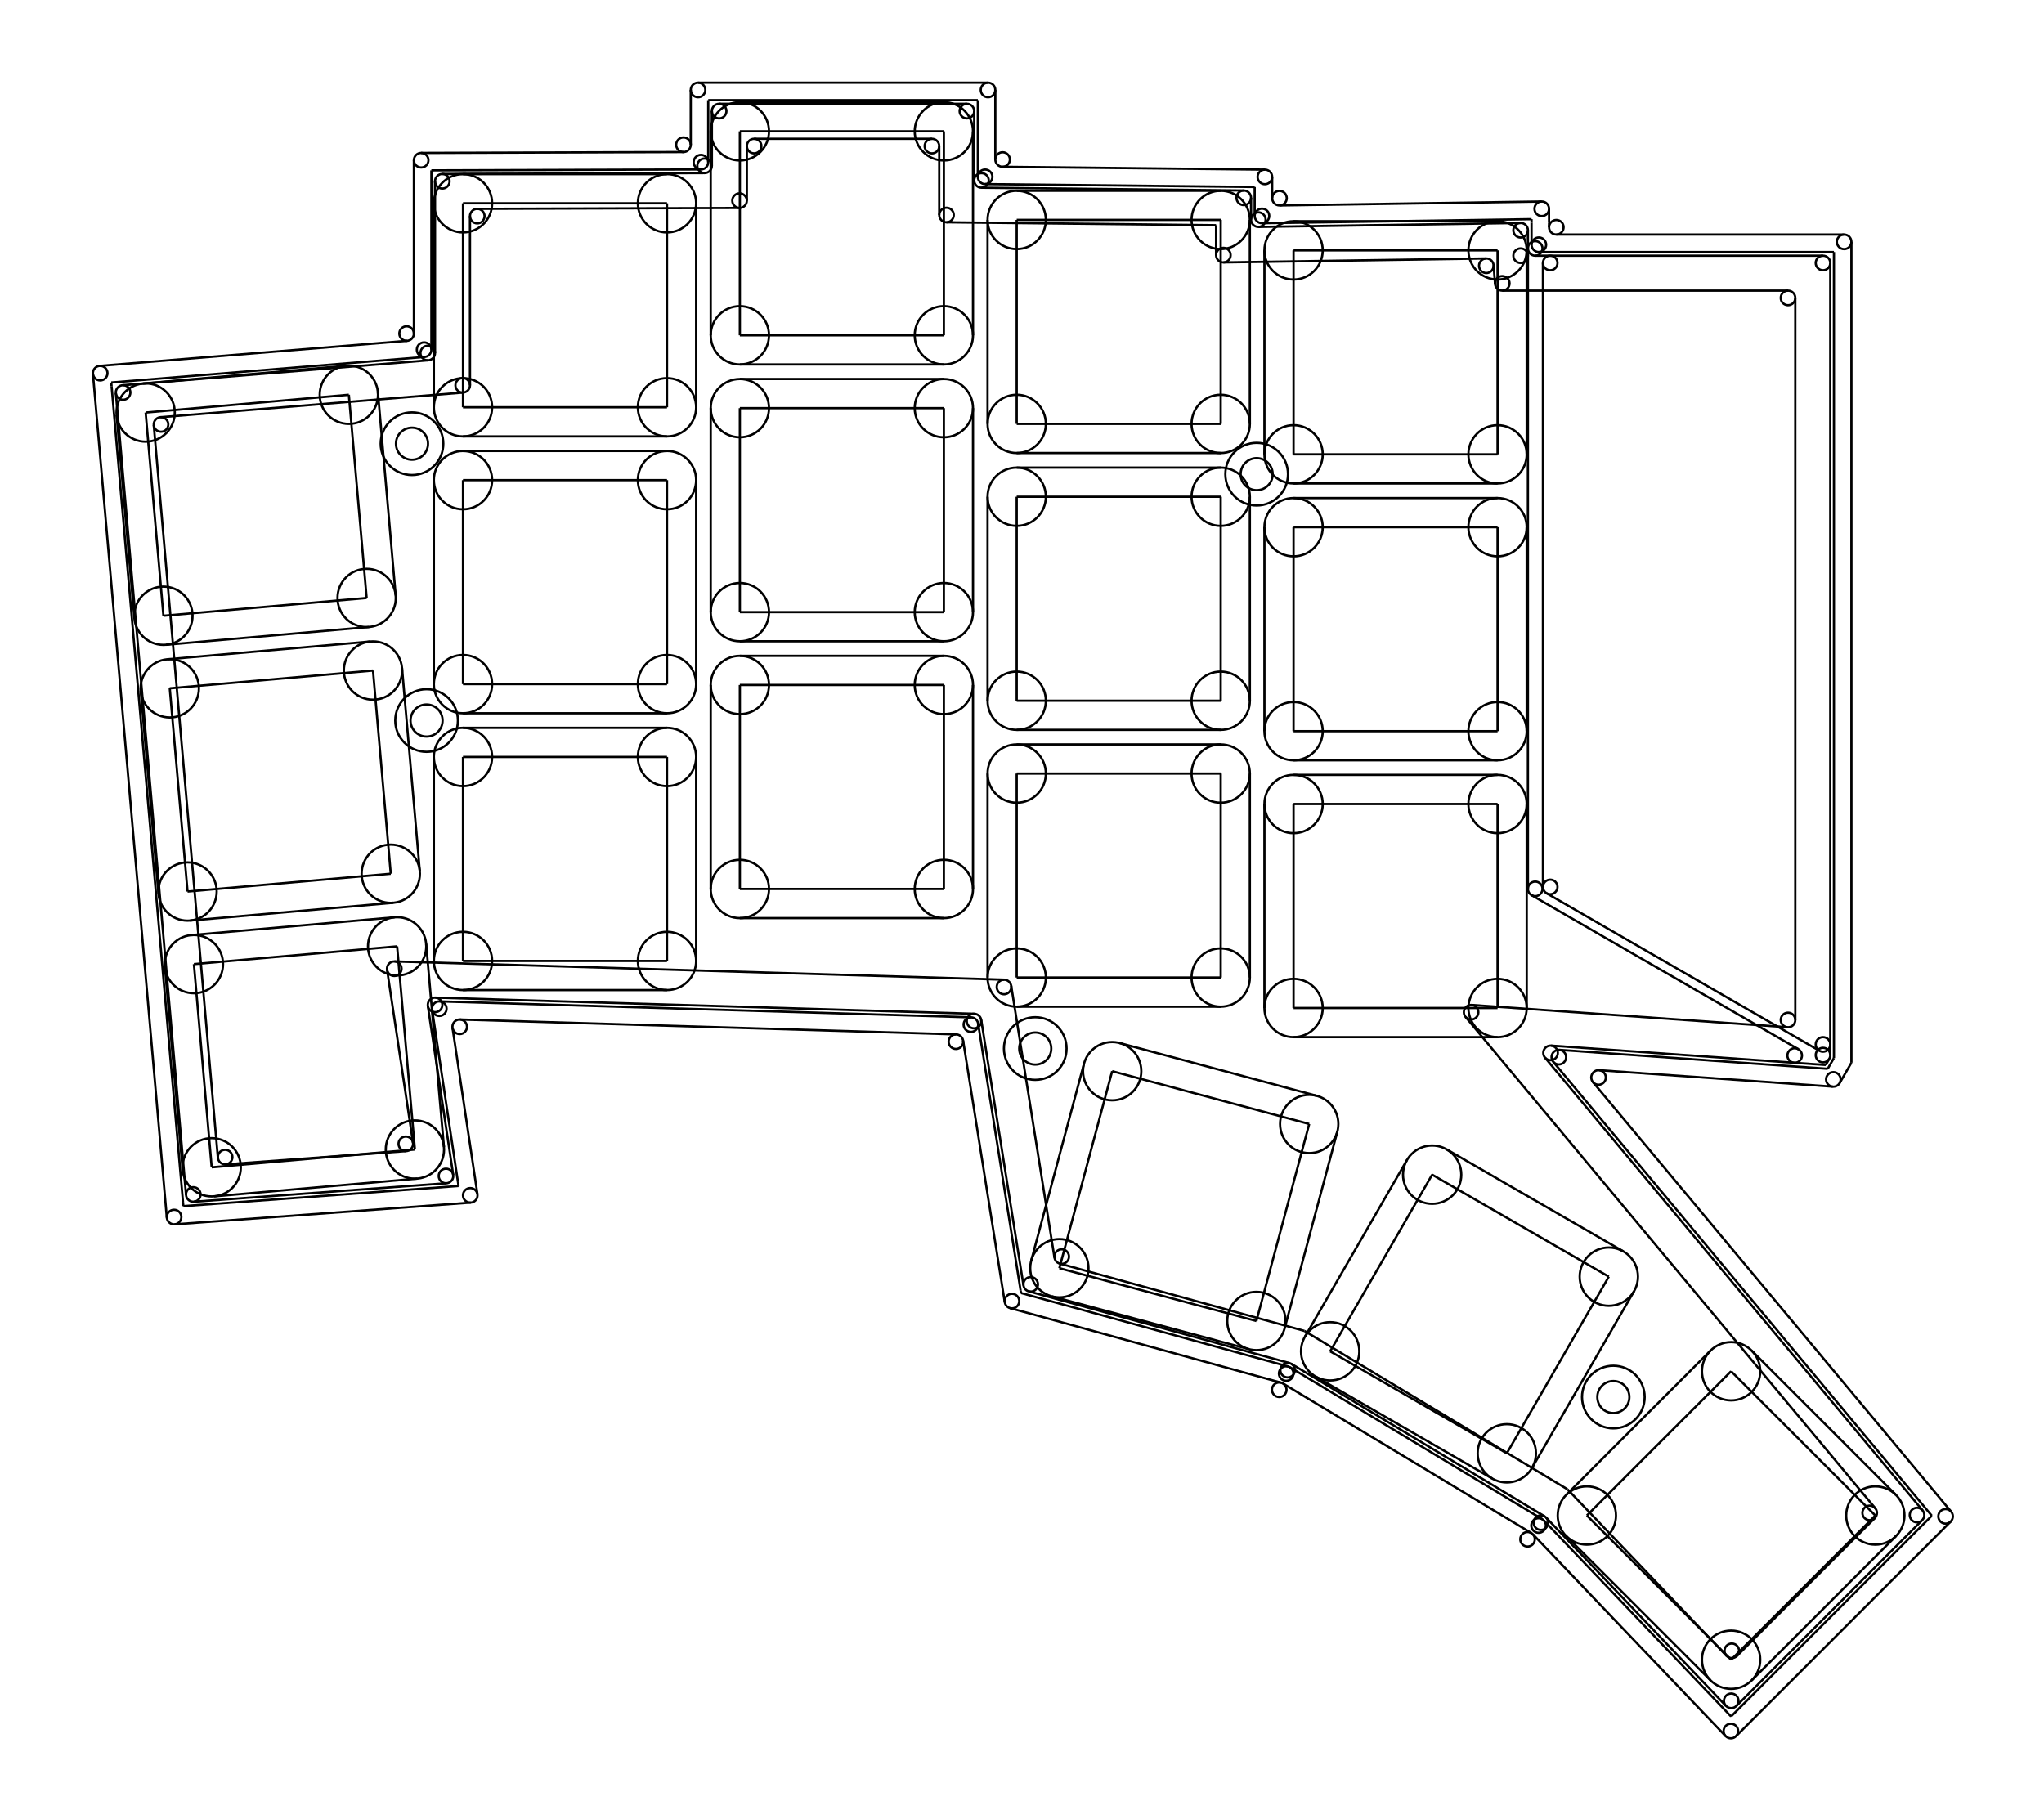 <?xml version="1.0" encoding="utf-8" ?>
<svg baseProfile="full" height="800.912" version="1.1" viewBox="507.57 176.231 900.0 800.912" width="900" xmlns="http://www.w3.org/2000/svg" xmlns:ev="http://www.w3.org/2001/xml-events" xmlns:xlink="http://www.w3.org/1999/xlink"><defs /><line stroke="black" stroke-width="0.156" transform="scale(6.416,-6.416)" x1="87.061" x2="91.878" y1="-54.447" y2="-109.491" /><line stroke="black" stroke-width="0.156" transform="scale(6.416,-6.416)" x1="87.518" x2="108.505" y1="-53.905" y2="-52.196" /><line stroke="black" stroke-width="0.156" transform="scale(6.416,-6.416)" x1="108.964" x2="108.964" y1="-51.698" y2="-39.908" /><line stroke="black" stroke-width="0.156" transform="scale(6.416,-6.416)" x1="109.463" x2="127.466" y1="-39.408" y2="-39.346" /><line stroke="black" stroke-width="0.156" transform="scale(6.416,-6.416)" x1="127.964" x2="127.964" y1="-38.846" y2="-35.093" /><line stroke="black" stroke-width="0.156" transform="scale(6.416,-6.416)" x1="128.464" x2="145.466" y1="-34.593" y2="-34.593" /><line stroke="black" stroke-width="0.156" transform="scale(6.416,-6.416)" x1="145.966" x2="145.966" y1="-39.85" y2="-35.093" /><line stroke="black" stroke-width="0.156" transform="scale(6.416,-6.416)" x1="146.461" x2="164.472" y1="-40.35" y2="-40.544" /><line stroke="black" stroke-width="0.156" transform="scale(6.416,-6.416)" x1="164.966" x2="164.966" y1="-42.54" y2="-41.044" /><line stroke="black" stroke-width="0.156" transform="scale(6.416,-6.416)" x1="165.474" x2="183.459" y1="-43.04" y2="-42.77" /><line stroke="black" stroke-width="0.156" transform="scale(6.416,-6.416)" x1="183.967" x2="183.967" y1="-43.27" y2="-45.015" /><line stroke="black" stroke-width="0.156" transform="scale(6.416,-6.416)" x1="185.555" x2="204.402" y1="-99.232" y2="-100.56" /><line stroke="black" stroke-width="0.156" transform="scale(6.416,-6.416)" x1="185.136" x2="211.053" y1="-100.051" y2="-131.13" /><line stroke="black" stroke-width="0.156" transform="scale(6.416,-6.416)" x1="198.272" x2="211.023" y1="-144.554" y2="-131.804" /><line stroke="black" stroke-width="0.156" transform="scale(6.416,-6.416)" x1="185.218" x2="197.557" y1="-131.625" y2="-144.546" /><line stroke="black" stroke-width="0.156" transform="scale(6.416,-6.416)" x1="167.736" x2="185.115" y1="-121.076" y2="-131.542" /><line stroke="black" stroke-width="0.156" transform="scale(6.416,-6.416)" x1="149.711" x2="167.611" y1="-116.097" y2="-121.022" /><line stroke="black" stroke-width="0.156" transform="scale(6.416,-6.416)" x1="146.449" x2="149.35" y1="-97.468" y2="-115.693" /><line stroke="black" stroke-width="0.156" transform="scale(6.416,-6.416)" x1="108.983" x2="145.971" y1="-95.938" y2="-97.047" /><line stroke="black" stroke-width="0.156" transform="scale(6.416,-6.416)" x1="108.473" x2="110.212" y1="-96.511" y2="-108.102" /><line stroke="black" stroke-width="0.156" transform="scale(6.416,-6.416)" x1="92.413" x2="109.754" y1="-109.946" y2="-108.675" /><line stroke="black" stroke-width="0.156" transform="scale(6.416,-6.416)" x1="184.467" x2="204.217" y1="-45.015" y2="-45.015" /><line stroke="black" stroke-width="0.156" transform="scale(6.416,-6.416)" x1="204.717" x2="204.717" y1="-99.881" y2="-45.515" /><line stroke="black" stroke-width="0.156" transform="scale(6.416,-6.416)" x1="204.402" x2="204.65" y1="-100.56" y2="-100.131" /><circle cx="87.559" cy="-54.404" fill="none" r="0.5" stroke="black" stroke-width="0.156" transform="scale(6.416,-6.416)" /><circle cx="108.464" cy="-51.698" fill="none" r="0.5" stroke="black" stroke-width="0.156" transform="scale(6.416,-6.416)" /><circle cx="109.464" cy="-39.908" fill="none" r="0.5" stroke="black" stroke-width="0.156" transform="scale(6.416,-6.416)" /><circle cx="127.464" cy="-38.846" fill="none" r="0.5" stroke="black" stroke-width="0.156" transform="scale(6.416,-6.416)" /><circle cx="128.464" cy="-35.093" fill="none" r="0.5" stroke="black" stroke-width="0.156" transform="scale(6.416,-6.416)" /><circle cx="145.466" cy="-35.093" fill="none" r="0.5" stroke="black" stroke-width="0.156" transform="scale(6.416,-6.416)" /><circle cx="146.466" cy="-39.85" fill="none" r="0.5" stroke="black" stroke-width="0.156" transform="scale(6.416,-6.416)" /><circle cx="164.466" cy="-41.044" fill="none" r="0.5" stroke="black" stroke-width="0.156" transform="scale(6.416,-6.416)" /><circle cx="165.466" cy="-42.54" fill="none" r="0.5" stroke="black" stroke-width="0.156" transform="scale(6.416,-6.416)" /><circle cx="183.467" cy="-43.27" fill="none" r="0.5" stroke="black" stroke-width="0.156" transform="scale(6.416,-6.416)" /><circle cx="184.467" cy="-44.515" fill="none" r="0.5" stroke="black" stroke-width="0.156" transform="scale(6.416,-6.416)" /><circle cx="204.217" cy="-45.515" fill="none" r="0.5" stroke="black" stroke-width="0.156" transform="scale(6.416,-6.416)" /><circle cx="204.217" cy="-99.881" fill="none" r="0.5" stroke="black" stroke-width="0.156" transform="scale(6.416,-6.416)" /><circle cx="185.52" cy="-99.731" fill="none" r="0.5" stroke="black" stroke-width="0.156" transform="scale(6.416,-6.416)" /><circle cx="210.669" cy="-131.45" fill="none" r="0.5" stroke="black" stroke-width="0.156" transform="scale(6.416,-6.416)" /><circle cx="197.919" cy="-144.2" fill="none" r="0.5" stroke="black" stroke-width="0.156" transform="scale(6.416,-6.416)" /><circle cx="184.857" cy="-131.97" fill="none" r="0.5" stroke="black" stroke-width="0.156" transform="scale(6.416,-6.416)" /><circle cx="167.478" cy="-121.504" fill="none" r="0.5" stroke="black" stroke-width="0.156" transform="scale(6.416,-6.416)" /><circle cx="149.843" cy="-115.615" fill="none" r="0.5" stroke="black" stroke-width="0.156" transform="scale(6.416,-6.416)" /><circle cx="145.956" cy="-97.547" fill="none" r="0.5" stroke="black" stroke-width="0.156" transform="scale(6.416,-6.416)" /><circle cx="108.968" cy="-96.437" fill="none" r="0.5" stroke="black" stroke-width="0.156" transform="scale(6.416,-6.416)" /><circle cx="109.717" cy="-108.177" fill="none" r="0.5" stroke="black" stroke-width="0.156" transform="scale(6.416,-6.416)" /><circle cx="92.376" cy="-109.447" fill="none" r="0.5" stroke="black" stroke-width="0.156" transform="scale(6.416,-6.416)" /><circle cx="107.384" cy="-57.92" fill="none" r="1.1" stroke="black" stroke-width="0.156" transform="scale(6.416,-6.416)" /><circle cx="108.384" cy="-76.92" fill="none" r="1.1" stroke="black" stroke-width="0.156" transform="scale(6.416,-6.416)" /><circle cx="165.352" cy="-60.011" fill="none" r="1.1" stroke="black" stroke-width="0.156" transform="scale(6.416,-6.416)" /><circle cx="150.157" cy="-99.432" fill="none" r="1.1" stroke="black" stroke-width="0.156" transform="scale(6.416,-6.416)" /><circle cx="189.83" cy="-123.351" fill="none" r="1.1" stroke="black" stroke-width="0.156" transform="scale(6.416,-6.416)" /><circle cx="107.384" cy="-57.92" fill="none" r="2.15" stroke="black" stroke-width="0.156" transform="scale(6.416,-6.416)" /><circle cx="108.384" cy="-76.92" fill="none" r="2.15" stroke="black" stroke-width="0.156" transform="scale(6.416,-6.416)" /><circle cx="165.352" cy="-60.011" fill="none" r="2.15" stroke="black" stroke-width="0.156" transform="scale(6.416,-6.416)" /><circle cx="150.157" cy="-99.432" fill="none" r="2.15" stroke="black" stroke-width="0.156" transform="scale(6.416,-6.416)" /><circle cx="189.83" cy="-123.351" fill="none" r="2.15" stroke="black" stroke-width="0.156" transform="scale(6.416,-6.416)" /><line stroke="black" stroke-width="0.156" transform="scale(6.416,-6.416)" x1="183.967" x2="183.967" y1="-45.015" y2="-88.473" /><line stroke="black" stroke-width="0.156" transform="scale(6.416,-6.416)" x1="184.217" x2="202.525" y1="-88.906" y2="-99.476" /><circle cx="183.467" cy="-45.015" fill="none" r="0.5" stroke="black" stroke-width="0.156" transform="scale(6.416,-6.416)" /><circle cx="184.467" cy="-88.473" fill="none" r="0.5" stroke="black" stroke-width="0.156" transform="scale(6.416,-6.416)" /><circle cx="202.275" cy="-99.909" fill="none" r="0.5" stroke="black" stroke-width="0.156" transform="scale(6.416,-6.416)" /><line stroke="black" stroke-width="0.156" transform="scale(6.416,-6.416)" x1="93.637" x2="107.583" y1="-107.583" y2="-106.363" /><line stroke="black" stroke-width="0.156" transform="scale(6.416,-6.416)" x1="107.583" x2="106.363" y1="-106.363" y2="-92.417" /><line stroke="black" stroke-width="0.156" transform="scale(6.416,-6.416)" x1="106.363" x2="92.417" y1="-92.417" y2="-93.637" /><line stroke="black" stroke-width="0.156" transform="scale(6.416,-6.416)" x1="92.417" x2="93.637" y1="-93.637" y2="-107.583" /><line stroke="black" stroke-width="0.156" transform="scale(6.416,-6.416)" x1="91.981" x2="105.927" y1="-88.656" y2="-87.436" /><line stroke="black" stroke-width="0.156" transform="scale(6.416,-6.416)" x1="105.927" x2="104.707" y1="-87.436" y2="-73.489" /><line stroke="black" stroke-width="0.156" transform="scale(6.416,-6.416)" x1="104.707" x2="90.761" y1="-73.489" y2="-74.709" /><line stroke="black" stroke-width="0.156" transform="scale(6.416,-6.416)" x1="90.761" x2="91.981" y1="-74.709" y2="-88.656" /><line stroke="black" stroke-width="0.156" transform="scale(6.416,-6.416)" x1="90.325" x2="104.272" y1="-69.728" y2="-68.508" /><line stroke="black" stroke-width="0.156" transform="scale(6.416,-6.416)" x1="104.272" x2="103.051" y1="-68.508" y2="-54.561" /><line stroke="black" stroke-width="0.156" transform="scale(6.416,-6.416)" x1="103.051" x2="89.105" y1="-54.561" y2="-55.781" /><line stroke="black" stroke-width="0.156" transform="scale(6.416,-6.416)" x1="89.105" x2="90.325" y1="-55.781" y2="-69.728" /><line stroke="black" stroke-width="0.156" transform="scale(6.416,-6.416)" x1="110.884" x2="124.884" y1="-93.42" y2="-93.42" /><line stroke="black" stroke-width="0.156" transform="scale(6.416,-6.416)" x1="124.884" x2="124.884" y1="-93.42" y2="-79.42" /><line stroke="black" stroke-width="0.156" transform="scale(6.416,-6.416)" x1="124.884" x2="110.884" y1="-79.42" y2="-79.42" /><line stroke="black" stroke-width="0.156" transform="scale(6.416,-6.416)" x1="110.884" x2="110.884" y1="-79.42" y2="-93.42" /><line stroke="black" stroke-width="0.156" transform="scale(6.416,-6.416)" x1="110.884" x2="124.884" y1="-74.42" y2="-74.42" /><line stroke="black" stroke-width="0.156" transform="scale(6.416,-6.416)" x1="124.884" x2="124.884" y1="-74.42" y2="-60.42" /><line stroke="black" stroke-width="0.156" transform="scale(6.416,-6.416)" x1="124.884" x2="110.884" y1="-60.42" y2="-60.42" /><line stroke="black" stroke-width="0.156" transform="scale(6.416,-6.416)" x1="110.884" x2="110.884" y1="-60.42" y2="-74.42" /><line stroke="black" stroke-width="0.156" transform="scale(6.416,-6.416)" x1="110.884" x2="124.884" y1="-55.42" y2="-55.42" /><line stroke="black" stroke-width="0.156" transform="scale(6.416,-6.416)" x1="124.884" x2="124.884" y1="-55.42" y2="-41.42" /><line stroke="black" stroke-width="0.156" transform="scale(6.416,-6.416)" x1="124.884" x2="110.884" y1="-41.42" y2="-41.42" /><line stroke="black" stroke-width="0.156" transform="scale(6.416,-6.416)" x1="110.884" x2="110.884" y1="-41.42" y2="-55.42" /><line stroke="black" stroke-width="0.156" transform="scale(6.416,-6.416)" x1="129.884" x2="143.884" y1="-88.48" y2="-88.48" /><line stroke="black" stroke-width="0.156" transform="scale(6.416,-6.416)" x1="143.884" x2="143.884" y1="-88.48" y2="-74.48" /><line stroke="black" stroke-width="0.156" transform="scale(6.416,-6.416)" x1="143.884" x2="129.884" y1="-74.48" y2="-74.48" /><line stroke="black" stroke-width="0.156" transform="scale(6.416,-6.416)" x1="129.884" x2="129.884" y1="-74.48" y2="-88.48" /><line stroke="black" stroke-width="0.156" transform="scale(6.416,-6.416)" x1="129.884" x2="143.884" y1="-69.48" y2="-69.48" /><line stroke="black" stroke-width="0.156" transform="scale(6.416,-6.416)" x1="143.884" x2="143.884" y1="-69.48" y2="-55.48" /><line stroke="black" stroke-width="0.156" transform="scale(6.416,-6.416)" x1="143.884" x2="129.884" y1="-55.48" y2="-55.48" /><line stroke="black" stroke-width="0.156" transform="scale(6.416,-6.416)" x1="129.884" x2="129.884" y1="-55.48" y2="-69.48" /><line stroke="black" stroke-width="0.156" transform="scale(6.416,-6.416)" x1="129.884" x2="143.884" y1="-50.48" y2="-50.48" /><line stroke="black" stroke-width="0.156" transform="scale(6.416,-6.416)" x1="143.884" x2="143.884" y1="-50.48" y2="-36.48" /><line stroke="black" stroke-width="0.156" transform="scale(6.416,-6.416)" x1="143.884" x2="129.884" y1="-36.48" y2="-36.48" /><line stroke="black" stroke-width="0.156" transform="scale(6.416,-6.416)" x1="129.884" x2="129.884" y1="-36.48" y2="-50.48" /><line stroke="black" stroke-width="0.156" transform="scale(6.416,-6.416)" x1="148.884" x2="162.884" y1="-94.56" y2="-94.56" /><line stroke="black" stroke-width="0.156" transform="scale(6.416,-6.416)" x1="162.884" x2="162.884" y1="-94.56" y2="-80.56" /><line stroke="black" stroke-width="0.156" transform="scale(6.416,-6.416)" x1="162.884" x2="148.884" y1="-80.56" y2="-80.56" /><line stroke="black" stroke-width="0.156" transform="scale(6.416,-6.416)" x1="148.884" x2="148.884" y1="-80.56" y2="-94.56" /><line stroke="black" stroke-width="0.156" transform="scale(6.416,-6.416)" x1="148.884" x2="162.884" y1="-75.56" y2="-75.56" /><line stroke="black" stroke-width="0.156" transform="scale(6.416,-6.416)" x1="162.884" x2="162.884" y1="-75.56" y2="-61.56" /><line stroke="black" stroke-width="0.156" transform="scale(6.416,-6.416)" x1="162.884" x2="148.884" y1="-61.56" y2="-61.56" /><line stroke="black" stroke-width="0.156" transform="scale(6.416,-6.416)" x1="148.884" x2="148.884" y1="-61.56" y2="-75.56" /><line stroke="black" stroke-width="0.156" transform="scale(6.416,-6.416)" x1="148.884" x2="162.884" y1="-56.56" y2="-56.56" /><line stroke="black" stroke-width="0.156" transform="scale(6.416,-6.416)" x1="162.884" x2="162.884" y1="-56.56" y2="-42.56" /><line stroke="black" stroke-width="0.156" transform="scale(6.416,-6.416)" x1="162.884" x2="148.884" y1="-42.56" y2="-42.56" /><line stroke="black" stroke-width="0.156" transform="scale(6.416,-6.416)" x1="148.884" x2="148.884" y1="-42.56" y2="-56.56" /><line stroke="black" stroke-width="0.156" transform="scale(6.416,-6.416)" x1="167.884" x2="181.884" y1="-96.65" y2="-96.65" /><line stroke="black" stroke-width="0.156" transform="scale(6.416,-6.416)" x1="181.884" x2="181.884" y1="-96.65" y2="-82.65" /><line stroke="black" stroke-width="0.156" transform="scale(6.416,-6.416)" x1="181.884" x2="167.884" y1="-82.65" y2="-82.65" /><line stroke="black" stroke-width="0.156" transform="scale(6.416,-6.416)" x1="167.884" x2="167.884" y1="-82.65" y2="-96.65" /><line stroke="black" stroke-width="0.156" transform="scale(6.416,-6.416)" x1="167.884" x2="181.884" y1="-77.65" y2="-77.65" /><line stroke="black" stroke-width="0.156" transform="scale(6.416,-6.416)" x1="181.884" x2="181.884" y1="-77.65" y2="-63.65" /><line stroke="black" stroke-width="0.156" transform="scale(6.416,-6.416)" x1="181.884" x2="167.884" y1="-63.65" y2="-63.65" /><line stroke="black" stroke-width="0.156" transform="scale(6.416,-6.416)" x1="167.884" x2="167.884" y1="-63.65" y2="-77.65" /><line stroke="black" stroke-width="0.156" transform="scale(6.416,-6.416)" x1="167.884" x2="181.884" y1="-58.65" y2="-58.65" /><line stroke="black" stroke-width="0.156" transform="scale(6.416,-6.416)" x1="181.884" x2="181.884" y1="-58.65" y2="-44.65" /><line stroke="black" stroke-width="0.156" transform="scale(6.416,-6.416)" x1="181.884" x2="167.884" y1="-44.65" y2="-44.65" /><line stroke="black" stroke-width="0.156" transform="scale(6.416,-6.416)" x1="167.884" x2="167.884" y1="-44.65" y2="-58.65" /><line stroke="black" stroke-width="0.156" transform="scale(6.416,-6.416)" x1="151.811" x2="165.334" y1="-114.509" y2="-118.133" /><line stroke="black" stroke-width="0.156" transform="scale(6.416,-6.416)" x1="165.334" x2="168.958" y1="-118.133" y2="-104.61" /><line stroke="black" stroke-width="0.156" transform="scale(6.416,-6.416)" x1="168.958" x2="155.435" y1="-104.61" y2="-100.986" /><line stroke="black" stroke-width="0.156" transform="scale(6.416,-6.416)" x1="155.435" x2="151.811" y1="-100.986" y2="-114.509" /><line stroke="black" stroke-width="0.156" transform="scale(6.416,-6.416)" x1="170.395" x2="182.519" y1="-120.213" y2="-127.213" /><line stroke="black" stroke-width="0.156" transform="scale(6.416,-6.416)" x1="182.519" x2="189.519" y1="-127.213" y2="-115.089" /><line stroke="black" stroke-width="0.156" transform="scale(6.416,-6.416)" x1="189.519" x2="177.395" y1="-115.089" y2="-108.089" /><line stroke="black" stroke-width="0.156" transform="scale(6.416,-6.416)" x1="177.395" x2="170.395" y1="-108.089" y2="-120.213" /><line stroke="black" stroke-width="0.156" transform="scale(6.416,-6.416)" x1="188.011" x2="197.911" y1="-131.481" y2="-141.38" /><line stroke="black" stroke-width="0.156" transform="scale(6.416,-6.416)" x1="197.911" x2="207.81" y1="-141.38" y2="-131.481" /><line stroke="black" stroke-width="0.156" transform="scale(6.416,-6.416)" x1="207.81" x2="197.911" y1="-131.481" y2="-121.581" /><line stroke="black" stroke-width="0.156" transform="scale(6.416,-6.416)" x1="197.911" x2="188.011" y1="-121.581" y2="-131.481" /><line stroke="black" stroke-width="0.156" transform="scale(6.416,-6.416)" x1="184.997" x2="184.997" y1="-88.341" y2="-45.515" /><line stroke="black" stroke-width="0.156" transform="scale(6.416,-6.416)" x1="203.967" x2="185.247" y1="-99.582" y2="-88.774" /><circle cx="185.497" cy="-45.515" fill="none" r="0.5" stroke="black" stroke-width="0.156" transform="scale(6.416,-6.416)" /><circle cx="204.217" cy="-99.149" fill="none" r="0.5" stroke="black" stroke-width="0.156" transform="scale(6.416,-6.416)" /><circle cx="185.497" cy="-88.341" fill="none" r="0.5" stroke="black" stroke-width="0.156" transform="scale(6.416,-6.416)" /><line stroke="black" stroke-width="0.156" transform="scale(6.416,-6.416)" x1="93.811" x2="107.758" y1="-109.576" y2="-108.356" /><line stroke="black" stroke-width="0.156" transform="scale(6.416,-6.416)" x1="109.576" x2="108.356" y1="-106.189" y2="-92.242" /><line stroke="black" stroke-width="0.156" transform="scale(6.416,-6.416)" x1="106.189" x2="92.242" y1="-90.424" y2="-91.644" /><line stroke="black" stroke-width="0.156" transform="scale(6.416,-6.416)" x1="90.424" x2="91.644" y1="-93.811" y2="-107.758" /><line stroke="black" stroke-width="0.156" transform="scale(6.416,-6.416)" x1="92.155" x2="106.102" y1="-90.648" y2="-89.428" /><line stroke="black" stroke-width="0.156" transform="scale(6.416,-6.416)" x1="107.92" x2="106.7" y1="-87.261" y2="-73.315" /><line stroke="black" stroke-width="0.156" transform="scale(6.416,-6.416)" x1="104.533" x2="90.586" y1="-71.496" y2="-72.717" /><line stroke="black" stroke-width="0.156" transform="scale(6.416,-6.416)" x1="88.768" x2="89.988" y1="-74.883" y2="-88.83" /><line stroke="black" stroke-width="0.156" transform="scale(6.416,-6.416)" x1="90.499" x2="104.446" y1="-71.72" y2="-70.5" /><line stroke="black" stroke-width="0.156" transform="scale(6.416,-6.416)" x1="106.264" x2="105.044" y1="-68.334" y2="-54.387" /><line stroke="black" stroke-width="0.156" transform="scale(6.416,-6.416)" x1="102.877" x2="88.93" y1="-52.569" y2="-53.789" /><line stroke="black" stroke-width="0.156" transform="scale(6.416,-6.416)" x1="87.112" x2="88.332" y1="-55.956" y2="-69.902" /><line stroke="black" stroke-width="0.156" transform="scale(6.416,-6.416)" x1="110.884" x2="124.884" y1="-95.42" y2="-95.42" /><line stroke="black" stroke-width="0.156" transform="scale(6.416,-6.416)" x1="126.884" x2="126.884" y1="-93.42" y2="-79.42" /><line stroke="black" stroke-width="0.156" transform="scale(6.416,-6.416)" x1="124.884" x2="110.884" y1="-77.42" y2="-77.42" /><line stroke="black" stroke-width="0.156" transform="scale(6.416,-6.416)" x1="108.884" x2="108.884" y1="-79.42" y2="-93.42" /><line stroke="black" stroke-width="0.156" transform="scale(6.416,-6.416)" x1="110.884" x2="124.884" y1="-76.42" y2="-76.42" /><line stroke="black" stroke-width="0.156" transform="scale(6.416,-6.416)" x1="126.884" x2="126.884" y1="-74.42" y2="-60.42" /><line stroke="black" stroke-width="0.156" transform="scale(6.416,-6.416)" x1="124.884" x2="110.884" y1="-58.42" y2="-58.42" /><line stroke="black" stroke-width="0.156" transform="scale(6.416,-6.416)" x1="108.884" x2="108.884" y1="-60.42" y2="-74.42" /><line stroke="black" stroke-width="0.156" transform="scale(6.416,-6.416)" x1="110.884" x2="124.884" y1="-57.42" y2="-57.42" /><line stroke="black" stroke-width="0.156" transform="scale(6.416,-6.416)" x1="126.884" x2="126.884" y1="-55.42" y2="-41.42" /><line stroke="black" stroke-width="0.156" transform="scale(6.416,-6.416)" x1="124.884" x2="110.884" y1="-39.42" y2="-39.42" /><line stroke="black" stroke-width="0.156" transform="scale(6.416,-6.416)" x1="108.884" x2="108.884" y1="-41.42" y2="-55.42" /><line stroke="black" stroke-width="0.156" transform="scale(6.416,-6.416)" x1="129.884" x2="143.884" y1="-90.48" y2="-90.48" /><line stroke="black" stroke-width="0.156" transform="scale(6.416,-6.416)" x1="145.884" x2="145.884" y1="-88.48" y2="-74.48" /><line stroke="black" stroke-width="0.156" transform="scale(6.416,-6.416)" x1="143.884" x2="129.884" y1="-72.48" y2="-72.48" /><line stroke="black" stroke-width="0.156" transform="scale(6.416,-6.416)" x1="127.884" x2="127.884" y1="-74.48" y2="-88.48" /><line stroke="black" stroke-width="0.156" transform="scale(6.416,-6.416)" x1="129.884" x2="143.884" y1="-71.48" y2="-71.48" /><line stroke="black" stroke-width="0.156" transform="scale(6.416,-6.416)" x1="145.884" x2="145.884" y1="-69.48" y2="-55.48" /><line stroke="black" stroke-width="0.156" transform="scale(6.416,-6.416)" x1="143.884" x2="129.884" y1="-53.48" y2="-53.48" /><line stroke="black" stroke-width="0.156" transform="scale(6.416,-6.416)" x1="127.884" x2="127.884" y1="-55.48" y2="-69.48" /><line stroke="black" stroke-width="0.156" transform="scale(6.416,-6.416)" x1="129.884" x2="143.884" y1="-52.48" y2="-52.48" /><line stroke="black" stroke-width="0.156" transform="scale(6.416,-6.416)" x1="145.884" x2="145.884" y1="-50.48" y2="-36.48" /><line stroke="black" stroke-width="0.156" transform="scale(6.416,-6.416)" x1="143.884" x2="129.884" y1="-34.48" y2="-34.48" /><line stroke="black" stroke-width="0.156" transform="scale(6.416,-6.416)" x1="127.884" x2="127.884" y1="-36.48" y2="-50.48" /><line stroke="black" stroke-width="0.156" transform="scale(6.416,-6.416)" x1="148.884" x2="162.884" y1="-96.56" y2="-96.56" /><line stroke="black" stroke-width="0.156" transform="scale(6.416,-6.416)" x1="164.884" x2="164.884" y1="-94.56" y2="-80.56" /><line stroke="black" stroke-width="0.156" transform="scale(6.416,-6.416)" x1="162.884" x2="148.884" y1="-78.56" y2="-78.56" /><line stroke="black" stroke-width="0.156" transform="scale(6.416,-6.416)" x1="146.884" x2="146.884" y1="-80.56" y2="-94.56" /><line stroke="black" stroke-width="0.156" transform="scale(6.416,-6.416)" x1="148.884" x2="162.884" y1="-77.56" y2="-77.56" /><line stroke="black" stroke-width="0.156" transform="scale(6.416,-6.416)" x1="164.884" x2="164.884" y1="-75.56" y2="-61.56" /><line stroke="black" stroke-width="0.156" transform="scale(6.416,-6.416)" x1="162.884" x2="148.884" y1="-59.56" y2="-59.56" /><line stroke="black" stroke-width="0.156" transform="scale(6.416,-6.416)" x1="146.884" x2="146.884" y1="-61.56" y2="-75.56" /><line stroke="black" stroke-width="0.156" transform="scale(6.416,-6.416)" x1="148.884" x2="162.884" y1="-58.56" y2="-58.56" /><line stroke="black" stroke-width="0.156" transform="scale(6.416,-6.416)" x1="164.884" x2="164.884" y1="-56.56" y2="-42.56" /><line stroke="black" stroke-width="0.156" transform="scale(6.416,-6.416)" x1="162.884" x2="148.884" y1="-40.56" y2="-40.56" /><line stroke="black" stroke-width="0.156" transform="scale(6.416,-6.416)" x1="146.884" x2="146.884" y1="-42.56" y2="-56.56" /><line stroke="black" stroke-width="0.156" transform="scale(6.416,-6.416)" x1="167.884" x2="181.884" y1="-98.65" y2="-98.65" /><line stroke="black" stroke-width="0.156" transform="scale(6.416,-6.416)" x1="183.884" x2="183.884" y1="-96.65" y2="-82.65" /><line stroke="black" stroke-width="0.156" transform="scale(6.416,-6.416)" x1="181.884" x2="167.884" y1="-80.65" y2="-80.65" /><line stroke="black" stroke-width="0.156" transform="scale(6.416,-6.416)" x1="165.884" x2="165.884" y1="-82.65" y2="-96.65" /><line stroke="black" stroke-width="0.156" transform="scale(6.416,-6.416)" x1="167.884" x2="181.884" y1="-79.65" y2="-79.65" /><line stroke="black" stroke-width="0.156" transform="scale(6.416,-6.416)" x1="183.884" x2="183.884" y1="-77.65" y2="-63.65" /><line stroke="black" stroke-width="0.156" transform="scale(6.416,-6.416)" x1="181.884" x2="167.884" y1="-61.65" y2="-61.65" /><line stroke="black" stroke-width="0.156" transform="scale(6.416,-6.416)" x1="165.884" x2="165.884" y1="-63.65" y2="-77.65" /><line stroke="black" stroke-width="0.156" transform="scale(6.416,-6.416)" x1="167.884" x2="181.884" y1="-60.65" y2="-60.65" /><line stroke="black" stroke-width="0.156" transform="scale(6.416,-6.416)" x1="183.884" x2="183.884" y1="-58.65" y2="-44.65" /><line stroke="black" stroke-width="0.156" transform="scale(6.416,-6.416)" x1="181.884" x2="167.884" y1="-42.65" y2="-42.65" /><line stroke="black" stroke-width="0.156" transform="scale(6.416,-6.416)" x1="165.884" x2="165.884" y1="-44.65" y2="-58.65" /><line stroke="black" stroke-width="0.156" transform="scale(6.416,-6.416)" x1="151.294" x2="164.817" y1="-116.441" y2="-120.065" /><line stroke="black" stroke-width="0.156" transform="scale(6.416,-6.416)" x1="167.266" x2="170.89" y1="-118.65" y2="-105.127" /><line stroke="black" stroke-width="0.156" transform="scale(6.416,-6.416)" x1="169.475" x2="155.952" y1="-102.678" y2="-99.055" /><line stroke="black" stroke-width="0.156" transform="scale(6.416,-6.416)" x1="153.503" x2="149.879" y1="-100.469" y2="-113.992" /><line stroke="black" stroke-width="0.156" transform="scale(6.416,-6.416)" x1="169.395" x2="181.519" y1="-121.945" y2="-128.945" /><line stroke="black" stroke-width="0.156" transform="scale(6.416,-6.416)" x1="184.251" x2="191.251" y1="-128.213" y2="-116.089" /><line stroke="black" stroke-width="0.156" transform="scale(6.416,-6.416)" x1="190.519" x2="178.395" y1="-113.357" y2="-106.357" /><line stroke="black" stroke-width="0.156" transform="scale(6.416,-6.416)" x1="175.663" x2="168.663" y1="-107.089" y2="-119.213" /><line stroke="black" stroke-width="0.156" transform="scale(6.416,-6.416)" x1="186.597" x2="196.496" y1="-132.895" y2="-142.794" /><line stroke="black" stroke-width="0.156" transform="scale(6.416,-6.416)" x1="199.325" x2="209.224" y1="-142.794" y2="-132.895" /><line stroke="black" stroke-width="0.156" transform="scale(6.416,-6.416)" x1="209.224" x2="199.325" y1="-130.066" y2="-120.167" /><line stroke="black" stroke-width="0.156" transform="scale(6.416,-6.416)" x1="196.496" x2="186.597" y1="-120.167" y2="-130.066" /><circle cx="197.911" cy="-141.38" fill="none" r="2.0" stroke="black" stroke-width="0.156" transform="scale(6.416,-6.416)" /><circle cx="207.81" cy="-131.481" fill="none" r="2.0" stroke="black" stroke-width="0.156" transform="scale(6.416,-6.416)" /><circle cx="197.911" cy="-121.581" fill="none" r="2.0" stroke="black" stroke-width="0.156" transform="scale(6.416,-6.416)" /><circle cx="188.011" cy="-131.481" fill="none" r="2.0" stroke="black" stroke-width="0.156" transform="scale(6.416,-6.416)" /><circle cx="107.583" cy="-106.363" fill="none" r="2.0" stroke="black" stroke-width="0.156" transform="scale(6.416,-6.416)" /><circle cx="106.363" cy="-92.417" fill="none" r="2.0" stroke="black" stroke-width="0.156" transform="scale(6.416,-6.416)" /><circle cx="92.417" cy="-93.637" fill="none" r="2.0" stroke="black" stroke-width="0.156" transform="scale(6.416,-6.416)" /><circle cx="93.637" cy="-107.583" fill="none" r="2.0" stroke="black" stroke-width="0.156" transform="scale(6.416,-6.416)" /><circle cx="105.927" cy="-87.436" fill="none" r="2.0" stroke="black" stroke-width="0.156" transform="scale(6.416,-6.416)" /><circle cx="104.707" cy="-73.489" fill="none" r="2.0" stroke="black" stroke-width="0.156" transform="scale(6.416,-6.416)" /><circle cx="90.761" cy="-74.709" fill="none" r="2.0" stroke="black" stroke-width="0.156" transform="scale(6.416,-6.416)" /><circle cx="91.981" cy="-88.656" fill="none" r="2.0" stroke="black" stroke-width="0.156" transform="scale(6.416,-6.416)" /><circle cx="104.272" cy="-68.508" fill="none" r="2.0" stroke="black" stroke-width="0.156" transform="scale(6.416,-6.416)" /><circle cx="103.051" cy="-54.561" fill="none" r="2.0" stroke="black" stroke-width="0.156" transform="scale(6.416,-6.416)" /><circle cx="89.105" cy="-55.781" fill="none" r="2.0" stroke="black" stroke-width="0.156" transform="scale(6.416,-6.416)" /><circle cx="90.325" cy="-69.728" fill="none" r="2.0" stroke="black" stroke-width="0.156" transform="scale(6.416,-6.416)" /><circle cx="124.884" cy="-93.42" fill="none" r="2.0" stroke="black" stroke-width="0.156" transform="scale(6.416,-6.416)" /><circle cx="124.884" cy="-79.42" fill="none" r="2.0" stroke="black" stroke-width="0.156" transform="scale(6.416,-6.416)" /><circle cx="110.884" cy="-79.42" fill="none" r="2.0" stroke="black" stroke-width="0.156" transform="scale(6.416,-6.416)" /><circle cx="110.884" cy="-93.42" fill="none" r="2.0" stroke="black" stroke-width="0.156" transform="scale(6.416,-6.416)" /><circle cx="124.884" cy="-74.42" fill="none" r="2.0" stroke="black" stroke-width="0.156" transform="scale(6.416,-6.416)" /><circle cx="124.884" cy="-60.42" fill="none" r="2.0" stroke="black" stroke-width="0.156" transform="scale(6.416,-6.416)" /><circle cx="110.884" cy="-60.42" fill="none" r="2.0" stroke="black" stroke-width="0.156" transform="scale(6.416,-6.416)" /><circle cx="110.884" cy="-74.42" fill="none" r="2.0" stroke="black" stroke-width="0.156" transform="scale(6.416,-6.416)" /><circle cx="124.884" cy="-55.42" fill="none" r="2.0" stroke="black" stroke-width="0.156" transform="scale(6.416,-6.416)" /><circle cx="124.884" cy="-41.42" fill="none" r="2.0" stroke="black" stroke-width="0.156" transform="scale(6.416,-6.416)" /><circle cx="110.884" cy="-41.42" fill="none" r="2.0" stroke="black" stroke-width="0.156" transform="scale(6.416,-6.416)" /><circle cx="110.884" cy="-55.42" fill="none" r="2.0" stroke="black" stroke-width="0.156" transform="scale(6.416,-6.416)" /><circle cx="143.884" cy="-88.48" fill="none" r="2.0" stroke="black" stroke-width="0.156" transform="scale(6.416,-6.416)" /><circle cx="143.884" cy="-74.48" fill="none" r="2.0" stroke="black" stroke-width="0.156" transform="scale(6.416,-6.416)" /><circle cx="129.884" cy="-74.48" fill="none" r="2.0" stroke="black" stroke-width="0.156" transform="scale(6.416,-6.416)" /><circle cx="129.884" cy="-88.48" fill="none" r="2.0" stroke="black" stroke-width="0.156" transform="scale(6.416,-6.416)" /><circle cx="143.884" cy="-69.48" fill="none" r="2.0" stroke="black" stroke-width="0.156" transform="scale(6.416,-6.416)" /><circle cx="143.884" cy="-55.48" fill="none" r="2.0" stroke="black" stroke-width="0.156" transform="scale(6.416,-6.416)" /><circle cx="129.884" cy="-55.48" fill="none" r="2.0" stroke="black" stroke-width="0.156" transform="scale(6.416,-6.416)" /><circle cx="129.884" cy="-69.48" fill="none" r="2.0" stroke="black" stroke-width="0.156" transform="scale(6.416,-6.416)" /><circle cx="143.884" cy="-50.48" fill="none" r="2.0" stroke="black" stroke-width="0.156" transform="scale(6.416,-6.416)" /><circle cx="143.884" cy="-36.48" fill="none" r="2.0" stroke="black" stroke-width="0.156" transform="scale(6.416,-6.416)" /><circle cx="129.884" cy="-36.48" fill="none" r="2.0" stroke="black" stroke-width="0.156" transform="scale(6.416,-6.416)" /><circle cx="129.884" cy="-50.48" fill="none" r="2.0" stroke="black" stroke-width="0.156" transform="scale(6.416,-6.416)" /><circle cx="162.884" cy="-94.56" fill="none" r="2.0" stroke="black" stroke-width="0.156" transform="scale(6.416,-6.416)" /><circle cx="162.884" cy="-80.56" fill="none" r="2.0" stroke="black" stroke-width="0.156" transform="scale(6.416,-6.416)" /><circle cx="148.884" cy="-80.56" fill="none" r="2.0" stroke="black" stroke-width="0.156" transform="scale(6.416,-6.416)" /><circle cx="148.884" cy="-94.56" fill="none" r="2.0" stroke="black" stroke-width="0.156" transform="scale(6.416,-6.416)" /><circle cx="162.884" cy="-75.56" fill="none" r="2.0" stroke="black" stroke-width="0.156" transform="scale(6.416,-6.416)" /><circle cx="162.884" cy="-61.56" fill="none" r="2.0" stroke="black" stroke-width="0.156" transform="scale(6.416,-6.416)" /><circle cx="148.884" cy="-61.56" fill="none" r="2.0" stroke="black" stroke-width="0.156" transform="scale(6.416,-6.416)" /><circle cx="148.884" cy="-75.56" fill="none" r="2.0" stroke="black" stroke-width="0.156" transform="scale(6.416,-6.416)" /><circle cx="162.884" cy="-56.56" fill="none" r="2.0" stroke="black" stroke-width="0.156" transform="scale(6.416,-6.416)" /><circle cx="162.884" cy="-42.56" fill="none" r="2.0" stroke="black" stroke-width="0.156" transform="scale(6.416,-6.416)" /><circle cx="148.884" cy="-42.56" fill="none" r="2.0" stroke="black" stroke-width="0.156" transform="scale(6.416,-6.416)" /><circle cx="148.884" cy="-56.56" fill="none" r="2.0" stroke="black" stroke-width="0.156" transform="scale(6.416,-6.416)" /><circle cx="181.884" cy="-96.65" fill="none" r="2.0" stroke="black" stroke-width="0.156" transform="scale(6.416,-6.416)" /><circle cx="181.884" cy="-82.65" fill="none" r="2.0" stroke="black" stroke-width="0.156" transform="scale(6.416,-6.416)" /><circle cx="167.884" cy="-82.65" fill="none" r="2.0" stroke="black" stroke-width="0.156" transform="scale(6.416,-6.416)" /><circle cx="167.884" cy="-96.65" fill="none" r="2.0" stroke="black" stroke-width="0.156" transform="scale(6.416,-6.416)" /><circle cx="181.884" cy="-77.65" fill="none" r="2.0" stroke="black" stroke-width="0.156" transform="scale(6.416,-6.416)" /><circle cx="181.884" cy="-63.65" fill="none" r="2.0" stroke="black" stroke-width="0.156" transform="scale(6.416,-6.416)" /><circle cx="167.884" cy="-63.65" fill="none" r="2.0" stroke="black" stroke-width="0.156" transform="scale(6.416,-6.416)" /><circle cx="167.884" cy="-77.65" fill="none" r="2.0" stroke="black" stroke-width="0.156" transform="scale(6.416,-6.416)" /><circle cx="181.884" cy="-58.65" fill="none" r="2.0" stroke="black" stroke-width="0.156" transform="scale(6.416,-6.416)" /><circle cx="181.884" cy="-44.65" fill="none" r="2.0" stroke="black" stroke-width="0.156" transform="scale(6.416,-6.416)" /><circle cx="167.884" cy="-44.65" fill="none" r="2.0" stroke="black" stroke-width="0.156" transform="scale(6.416,-6.416)" /><circle cx="167.884" cy="-58.65" fill="none" r="2.0" stroke="black" stroke-width="0.156" transform="scale(6.416,-6.416)" /><circle cx="182.519" cy="-127.213" fill="none" r="2.0" stroke="black" stroke-width="0.156" transform="scale(6.416,-6.416)" /><circle cx="189.519" cy="-115.089" fill="none" r="2.0" stroke="black" stroke-width="0.156" transform="scale(6.416,-6.416)" /><circle cx="177.395" cy="-108.089" fill="none" r="2.0" stroke="black" stroke-width="0.156" transform="scale(6.416,-6.416)" /><circle cx="170.395" cy="-120.213" fill="none" r="2.0" stroke="black" stroke-width="0.156" transform="scale(6.416,-6.416)" /><circle cx="165.334" cy="-118.133" fill="none" r="2.0" stroke="black" stroke-width="0.156" transform="scale(6.416,-6.416)" /><circle cx="168.958" cy="-104.61" fill="none" r="2.0" stroke="black" stroke-width="0.156" transform="scale(6.416,-6.416)" /><circle cx="155.435" cy="-100.986" fill="none" r="2.0" stroke="black" stroke-width="0.156" transform="scale(6.416,-6.416)" /><circle cx="151.811" cy="-114.509" fill="none" r="2.0" stroke="black" stroke-width="0.156" transform="scale(6.416,-6.416)" /><line stroke="black" stroke-width="0.156" transform="scale(6.416,-6.416)" x1="85.572" x2="90.558" y1="-54.073" y2="-111.042" /><line stroke="black" stroke-width="0.156" transform="scale(6.416,-6.416)" x1="85.489" x2="85.572" y1="-53.121" y2="-54.073" /><line stroke="black" stroke-width="0.156" transform="scale(6.416,-6.416)" x1="85.946" x2="107.055" y1="-52.579" y2="-50.859" /><line stroke="black" stroke-width="0.156" transform="scale(6.416,-6.416)" x1="107.514" x2="107.514" y1="-50.361" y2="-38.463" /><line stroke="black" stroke-width="0.156" transform="scale(6.416,-6.416)" x1="108.013" x2="126.016" y1="-37.963" y2="-37.901" /><line stroke="black" stroke-width="0.156" transform="scale(6.416,-6.416)" x1="126.514" x2="126.514" y1="-37.401" y2="-33.643" /><line stroke="black" stroke-width="0.156" transform="scale(6.416,-6.416)" x1="127.014" x2="146.916" y1="-33.143" y2="-33.143" /><line stroke="black" stroke-width="0.156" transform="scale(6.416,-6.416)" x1="147.416" x2="147.416" y1="-38.416" y2="-33.643" /><line stroke="black" stroke-width="0.156" transform="scale(6.416,-6.416)" x1="147.911" x2="165.922" y1="-38.915" y2="-39.11" /><line stroke="black" stroke-width="0.156" transform="scale(6.416,-6.416)" x1="166.416" x2="166.416" y1="-41.068" y2="-39.61" /><line stroke="black" stroke-width="0.156" transform="scale(6.416,-6.416)" x1="166.924" x2="184.909" y1="-41.568" y2="-41.298" /><line stroke="black" stroke-width="0.156" transform="scale(6.416,-6.416)" x1="185.416" x2="185.416" y1="-41.798" y2="-42.762" /><line stroke="black" stroke-width="0.156" transform="scale(6.416,-6.416)" x1="185.416" x2="185.417" y1="-42.762" y2="-43.065" /><line stroke="black" stroke-width="0.156" transform="scale(6.416,-6.416)" x1="185.917" x2="205.667" y1="-43.565" y2="-43.565" /><line stroke="black" stroke-width="0.156" transform="scale(6.416,-6.416)" x1="206.167" x2="206.167" y1="-100.403" y2="-44.065" /><line stroke="black" stroke-width="0.156" transform="scale(6.416,-6.416)" x1="205.361" x2="206.167" y1="-101.8" y2="-100.403" /><line stroke="black" stroke-width="0.156" transform="scale(6.416,-6.416)" x1="188.849" x2="204.893" y1="-100.918" y2="-102.048" /><line stroke="black" stroke-width="0.156" transform="scale(6.416,-6.416)" x1="188.43" x2="213.015" y1="-101.737" y2="-131.219" /><line stroke="black" stroke-width="0.156" transform="scale(6.416,-6.416)" x1="198.249" x2="212.985" y1="-146.628" y2="-131.892" /><line stroke="black" stroke-width="0.156" transform="scale(6.416,-6.416)" x1="184.304" x2="197.533" y1="-132.766" y2="-146.62" /><line stroke="black" stroke-width="0.156" transform="scale(6.416,-6.416)" x1="167.159" x2="184.2" y1="-122.421" y2="-132.683" /><line stroke="black" stroke-width="0.156" transform="scale(6.416,-6.416)" x1="148.426" x2="167.034" y1="-117.247" y2="-122.367" /><line stroke="black" stroke-width="0.156" transform="scale(6.416,-6.416)" x1="145.206" x2="148.064" y1="-98.882" y2="-116.844" /><line stroke="black" stroke-width="0.156" transform="scale(6.416,-6.416)" x1="110.674" x2="144.727" y1="-97.439" y2="-98.461" /><line stroke="black" stroke-width="0.156" transform="scale(6.416,-6.416)" x1="110.165" x2="111.878" y1="-98.013" y2="-109.434" /><line stroke="black" stroke-width="0.156" transform="scale(6.416,-6.416)" x1="91.093" x2="111.42" y1="-111.497" y2="-110.007" /><circle cx="85.987" cy="-53.077" fill="none" r="0.5" stroke="black" stroke-width="0.156" transform="scale(6.416,-6.416)" /><circle cx="107.014" cy="-50.361" fill="none" r="0.5" stroke="black" stroke-width="0.156" transform="scale(6.416,-6.416)" /><circle cx="108.014" cy="-38.463" fill="none" r="0.5" stroke="black" stroke-width="0.156" transform="scale(6.416,-6.416)" /><circle cx="126.014" cy="-37.401" fill="none" r="0.5" stroke="black" stroke-width="0.156" transform="scale(6.416,-6.416)" /><circle cx="127.014" cy="-33.643" fill="none" r="0.5" stroke="black" stroke-width="0.156" transform="scale(6.416,-6.416)" /><circle cx="146.916" cy="-33.643" fill="none" r="0.5" stroke="black" stroke-width="0.156" transform="scale(6.416,-6.416)" /><circle cx="147.916" cy="-38.416" fill="none" r="0.5" stroke="black" stroke-width="0.156" transform="scale(6.416,-6.416)" /><circle cx="165.916" cy="-39.61" fill="none" r="0.5" stroke="black" stroke-width="0.156" transform="scale(6.416,-6.416)" /><circle cx="166.916" cy="-41.068" fill="none" r="0.5" stroke="black" stroke-width="0.156" transform="scale(6.416,-6.416)" /><circle cx="184.916" cy="-41.798" fill="none" r="0.5" stroke="black" stroke-width="0.156" transform="scale(6.416,-6.416)" /><circle cx="185.917" cy="-43.065" fill="none" r="0.5" stroke="black" stroke-width="0.156" transform="scale(6.416,-6.416)" /><circle cx="205.667" cy="-44.065" fill="none" r="0.5" stroke="black" stroke-width="0.156" transform="scale(6.416,-6.416)" /><circle cx="204.928" cy="-101.55" fill="none" r="0.5" stroke="black" stroke-width="0.156" transform="scale(6.416,-6.416)" /><circle cx="188.814" cy="-101.417" fill="none" r="0.5" stroke="black" stroke-width="0.156" transform="scale(6.416,-6.416)" /><circle cx="212.631" cy="-131.539" fill="none" r="0.5" stroke="black" stroke-width="0.156" transform="scale(6.416,-6.416)" /><circle cx="197.895" cy="-146.275" fill="none" r="0.5" stroke="black" stroke-width="0.156" transform="scale(6.416,-6.416)" /><circle cx="183.942" cy="-133.112" fill="none" r="0.5" stroke="black" stroke-width="0.156" transform="scale(6.416,-6.416)" /><circle cx="166.901" cy="-122.849" fill="none" r="0.5" stroke="black" stroke-width="0.156" transform="scale(6.416,-6.416)" /><circle cx="148.558" cy="-116.765" fill="none" r="0.5" stroke="black" stroke-width="0.156" transform="scale(6.416,-6.416)" /><circle cx="144.712" cy="-98.96" fill="none" r="0.5" stroke="black" stroke-width="0.156" transform="scale(6.416,-6.416)" /><circle cx="110.659" cy="-97.939" fill="none" r="0.5" stroke="black" stroke-width="0.156" transform="scale(6.416,-6.416)" /><circle cx="111.383" cy="-109.508" fill="none" r="0.5" stroke="black" stroke-width="0.156" transform="scale(6.416,-6.416)" /><circle cx="91.057" cy="-110.998" fill="none" r="0.5" stroke="black" stroke-width="0.156" transform="scale(6.416,-6.416)" /><line stroke="black" stroke-width="0.156" transform="scale(6.416,-6.416)" x1="91.672" x2="86.768" y1="-110.004" y2="-53.968" /><line stroke="black" stroke-width="0.156" transform="scale(6.416,-6.416)" x1="86.746" x2="86.768" y1="-53.718" y2="-53.968" /><line stroke="black" stroke-width="0.156" transform="scale(6.416,-6.416)" x1="86.746" x2="108.255" y1="-53.718" y2="-51.966" /><line stroke="black" stroke-width="0.156" transform="scale(6.416,-6.416)" x1="108.714" x2="108.714" y1="-51.467" y2="-39.16" /><line stroke="black" stroke-width="0.156" transform="scale(6.416,-6.416)" x1="108.714" x2="127.216" y1="-39.16" y2="-39.097" /><line stroke="black" stroke-width="0.156" transform="scale(6.416,-6.416)" x1="127.714" x2="127.714" y1="-38.597" y2="-34.343" /><line stroke="black" stroke-width="0.156" transform="scale(6.416,-6.416)" x1="127.714" x2="146.216" y1="-34.343" y2="-34.343" /><line stroke="black" stroke-width="0.156" transform="scale(6.416,-6.416)" x1="146.216" x2="146.216" y1="-39.603" y2="-34.343" /><line stroke="black" stroke-width="0.156" transform="scale(6.416,-6.416)" x1="146.711" x2="165.216" y1="-40.103" y2="-40.302" /><line stroke="black" stroke-width="0.156" transform="scale(6.416,-6.416)" x1="165.216" x2="165.216" y1="-42.286" y2="-40.302" /><line stroke="black" stroke-width="0.156" transform="scale(6.416,-6.416)" x1="165.724" x2="184.216" y1="-42.786" y2="-42.509" /><line stroke="black" stroke-width="0.156" transform="scale(6.416,-6.416)" x1="184.216" x2="184.216" y1="-42.762" y2="-42.509" /><line stroke="black" stroke-width="0.156" transform="scale(6.416,-6.416)" x1="184.216" x2="184.217" y1="-42.762" y2="-44.265" /><line stroke="black" stroke-width="0.156" transform="scale(6.416,-6.416)" x1="184.717" x2="204.967" y1="-44.765" y2="-44.765" /><line stroke="black" stroke-width="0.156" transform="scale(6.416,-6.416)" x1="204.967" x2="204.967" y1="-100.082" y2="-44.765" /><line stroke="black" stroke-width="0.156" transform="scale(6.416,-6.416)" x1="204.541" x2="204.967" y1="-100.821" y2="-100.082" /><line stroke="black" stroke-width="0.156" transform="scale(6.416,-6.416)" x1="186.123" x2="204.541" y1="-99.523" y2="-100.821" /><line stroke="black" stroke-width="0.156" transform="scale(6.416,-6.416)" x1="185.704" x2="211.684" y1="-100.342" y2="-131.496" /><line stroke="black" stroke-width="0.156" transform="scale(6.416,-6.416)" x1="197.907" x2="211.684" y1="-145.273" y2="-131.496" /><line stroke="black" stroke-width="0.156" transform="scale(6.416,-6.416)" x1="185.061" x2="197.907" y1="-131.821" y2="-145.273" /><line stroke="black" stroke-width="0.156" transform="scale(6.416,-6.416)" x1="184.957" x2="167.637" y1="-131.738" y2="-121.308" /><line stroke="black" stroke-width="0.156" transform="scale(6.416,-6.416)" x1="149.179" x2="167.512" y1="-116.21" y2="-121.254" /><line stroke="black" stroke-width="0.156" transform="scale(6.416,-6.416)" x1="149.153" x2="149.179" y1="-116.051" y2="-116.21" /><line stroke="black" stroke-width="0.156" transform="scale(6.416,-6.416)" x1="149.153" x2="146.235" y1="-116.051" y2="-97.712" /><line stroke="black" stroke-width="0.156" transform="scale(6.416,-6.416)" x1="145.756" x2="109.274" y1="-97.291" y2="-96.196" /><line stroke="black" stroke-width="0.156" transform="scale(6.416,-6.416)" x1="108.765" x2="110.539" y1="-96.77" y2="-108.599" /><line stroke="black" stroke-width="0.156" transform="scale(6.416,-6.416)" x1="110.579" x2="110.539" y1="-108.865" y2="-108.599" /><line stroke="black" stroke-width="0.156" transform="scale(6.416,-6.416)" x1="91.694" x2="110.579" y1="-110.249" y2="-108.865" /><line stroke="black" stroke-width="0.156" transform="scale(6.416,-6.416)" x1="91.672" x2="91.694" y1="-110.004" y2="-110.249" /><circle cx="108.214" cy="-51.467" fill="none" r="0.5" stroke="black" stroke-width="0.156" transform="scale(6.416,-6.416)" /><circle cx="127.214" cy="-38.597" fill="none" r="0.5" stroke="black" stroke-width="0.156" transform="scale(6.416,-6.416)" /><circle cx="146.716" cy="-39.603" fill="none" r="0.5" stroke="black" stroke-width="0.156" transform="scale(6.416,-6.416)" /><circle cx="165.716" cy="-42.286" fill="none" r="0.5" stroke="black" stroke-width="0.156" transform="scale(6.416,-6.416)" /><circle cx="184.717" cy="-44.265" fill="none" r="0.5" stroke="black" stroke-width="0.156" transform="scale(6.416,-6.416)" /><circle cx="186.088" cy="-100.022" fill="none" r="0.5" stroke="black" stroke-width="0.156" transform="scale(6.416,-6.416)" /><circle cx="184.699" cy="-132.167" fill="none" r="0.5" stroke="black" stroke-width="0.156" transform="scale(6.416,-6.416)" /><circle cx="167.379" cy="-121.736" fill="none" r="0.5" stroke="black" stroke-width="0.156" transform="scale(6.416,-6.416)" /><circle cx="145.741" cy="-97.791" fill="none" r="0.5" stroke="black" stroke-width="0.156" transform="scale(6.416,-6.416)" /><circle cx="109.259" cy="-96.696" fill="none" r="0.5" stroke="black" stroke-width="0.156" transform="scale(6.416,-6.416)" /><line stroke="black" stroke-width="0.156" transform="scale(6.416,-6.416)" x1="94.063" x2="89.662" y1="-106.924" y2="-56.643" /><line stroke="black" stroke-width="0.156" transform="scale(6.416,-6.416)" x1="90.119" x2="110.905" y1="-56.102" y2="-54.408" /><line stroke="black" stroke-width="0.156" transform="scale(6.416,-6.416)" x1="111.364" x2="111.364" y1="-53.91" y2="-42.3" /><line stroke="black" stroke-width="0.156" transform="scale(6.416,-6.416)" x1="111.863" x2="129.866" y1="-41.8" y2="-41.738" /><line stroke="black" stroke-width="0.156" transform="scale(6.416,-6.416)" x1="130.364" x2="130.364" y1="-41.238" y2="-37.493" /><line stroke="black" stroke-width="0.156" transform="scale(6.416,-6.416)" x1="130.864" x2="143.066" y1="-36.993" y2="-36.993" /><line stroke="black" stroke-width="0.156" transform="scale(6.416,-6.416)" x1="143.566" x2="143.566" y1="-42.224" y2="-37.493" /><line stroke="black" stroke-width="0.156" transform="scale(6.416,-6.416)" x1="144.061" x2="162.566" y1="-42.724" y2="-42.924" /><line stroke="black" stroke-width="0.156" transform="scale(6.416,-6.416)" x1="162.566" x2="162.566" y1="-44.976" y2="-42.924" /><line stroke="black" stroke-width="0.156" transform="scale(6.416,-6.416)" x1="163.074" x2="181.105" y1="-45.476" y2="-45.206" /><line stroke="black" stroke-width="0.156" transform="scale(6.416,-6.416)" x1="181.611" x2="181.71" y1="-45.667" y2="-46.953" /><line stroke="black" stroke-width="0.156" transform="scale(6.416,-6.416)" x1="182.208" x2="201.817" y1="-47.415" y2="-47.415" /><line stroke="black" stroke-width="0.156" transform="scale(6.416,-6.416)" x1="202.317" x2="202.317" y1="-47.915" y2="-97.471" /><line stroke="black" stroke-width="0.156" transform="scale(6.416,-6.416)" x1="180.104" x2="201.782" y1="-96.442" y2="-97.97" /><line stroke="black" stroke-width="0.156" transform="scale(6.416,-6.416)" x1="179.685" x2="207.806" y1="-97.261" y2="-130.983" /><line stroke="black" stroke-width="0.156" transform="scale(6.416,-6.416)" x1="207.775" x2="198.312" y1="-131.657" y2="-141.12" /><line stroke="black" stroke-width="0.156" transform="scale(6.416,-6.416)" x1="186.686" x2="197.597" y1="-129.686" y2="-141.112" /><line stroke="black" stroke-width="0.156" transform="scale(6.416,-6.416)" x1="168.633" x2="186.686" y1="-118.814" y2="-129.686" /><line stroke="black" stroke-width="0.156" transform="scale(6.416,-6.416)" x1="151.838" x2="168.633" y1="-114.193" y2="-118.814" /><line stroke="black" stroke-width="0.156" transform="scale(6.416,-6.416)" x1="148.507" x2="151.477" y1="-95.129" y2="-113.79" /><line stroke="black" stroke-width="0.156" transform="scale(6.416,-6.416)" x1="106.183" x2="148.029" y1="-93.452" y2="-94.708" /><line stroke="black" stroke-width="0.156" transform="scale(6.416,-6.416)" x1="105.674" x2="107.454" y1="-94.026" y2="-105.898" /><line stroke="black" stroke-width="0.156" transform="scale(6.416,-6.416)" x1="106.996" x2="94.597" y1="-106.471" y2="-107.38" /><circle cx="90.16" cy="-56.6" fill="none" r="0.5" stroke="black" stroke-width="0.156" transform="scale(6.416,-6.416)" /><circle cx="110.864" cy="-53.91" fill="none" r="0.5" stroke="black" stroke-width="0.156" transform="scale(6.416,-6.416)" /><circle cx="111.864" cy="-42.3" fill="none" r="0.5" stroke="black" stroke-width="0.156" transform="scale(6.416,-6.416)" /><circle cx="129.864" cy="-41.238" fill="none" r="0.5" stroke="black" stroke-width="0.156" transform="scale(6.416,-6.416)" /><circle cx="130.864" cy="-37.493" fill="none" r="0.5" stroke="black" stroke-width="0.156" transform="scale(6.416,-6.416)" /><circle cx="143.066" cy="-37.493" fill="none" r="0.5" stroke="black" stroke-width="0.156" transform="scale(6.416,-6.416)" /><circle cx="144.066" cy="-42.224" fill="none" r="0.5" stroke="black" stroke-width="0.156" transform="scale(6.416,-6.416)" /><circle cx="163.066" cy="-44.976" fill="none" r="0.5" stroke="black" stroke-width="0.156" transform="scale(6.416,-6.416)" /><circle cx="181.112" cy="-45.706" fill="none" r="0.5" stroke="black" stroke-width="0.156" transform="scale(6.416,-6.416)" /><circle cx="182.208" cy="-46.915" fill="none" r="0.5" stroke="black" stroke-width="0.156" transform="scale(6.416,-6.416)" /><circle cx="201.817" cy="-47.915" fill="none" r="0.5" stroke="black" stroke-width="0.156" transform="scale(6.416,-6.416)" /><circle cx="201.817" cy="-97.471" fill="none" r="0.5" stroke="black" stroke-width="0.156" transform="scale(6.416,-6.416)" /><circle cx="180.069" cy="-96.941" fill="none" r="0.5" stroke="black" stroke-width="0.156" transform="scale(6.416,-6.416)" /><circle cx="207.422" cy="-131.303" fill="none" r="0.5" stroke="black" stroke-width="0.156" transform="scale(6.416,-6.416)" /><circle cx="197.958" cy="-140.767" fill="none" r="0.5" stroke="black" stroke-width="0.156" transform="scale(6.416,-6.416)" /><circle cx="151.971" cy="-113.711" fill="none" r="0.5" stroke="black" stroke-width="0.156" transform="scale(6.416,-6.416)" /><circle cx="148.014" cy="-95.208" fill="none" r="0.5" stroke="black" stroke-width="0.156" transform="scale(6.416,-6.416)" /><circle cx="106.168" cy="-93.952" fill="none" r="0.5" stroke="black" stroke-width="0.156" transform="scale(6.416,-6.416)" /><circle cx="106.96" cy="-105.972" fill="none" r="0.5" stroke="black" stroke-width="0.156" transform="scale(6.416,-6.416)" /><circle cx="94.561" cy="-106.881" fill="none" r="0.5" stroke="black" stroke-width="0.156" transform="scale(6.416,-6.416)" /></svg>